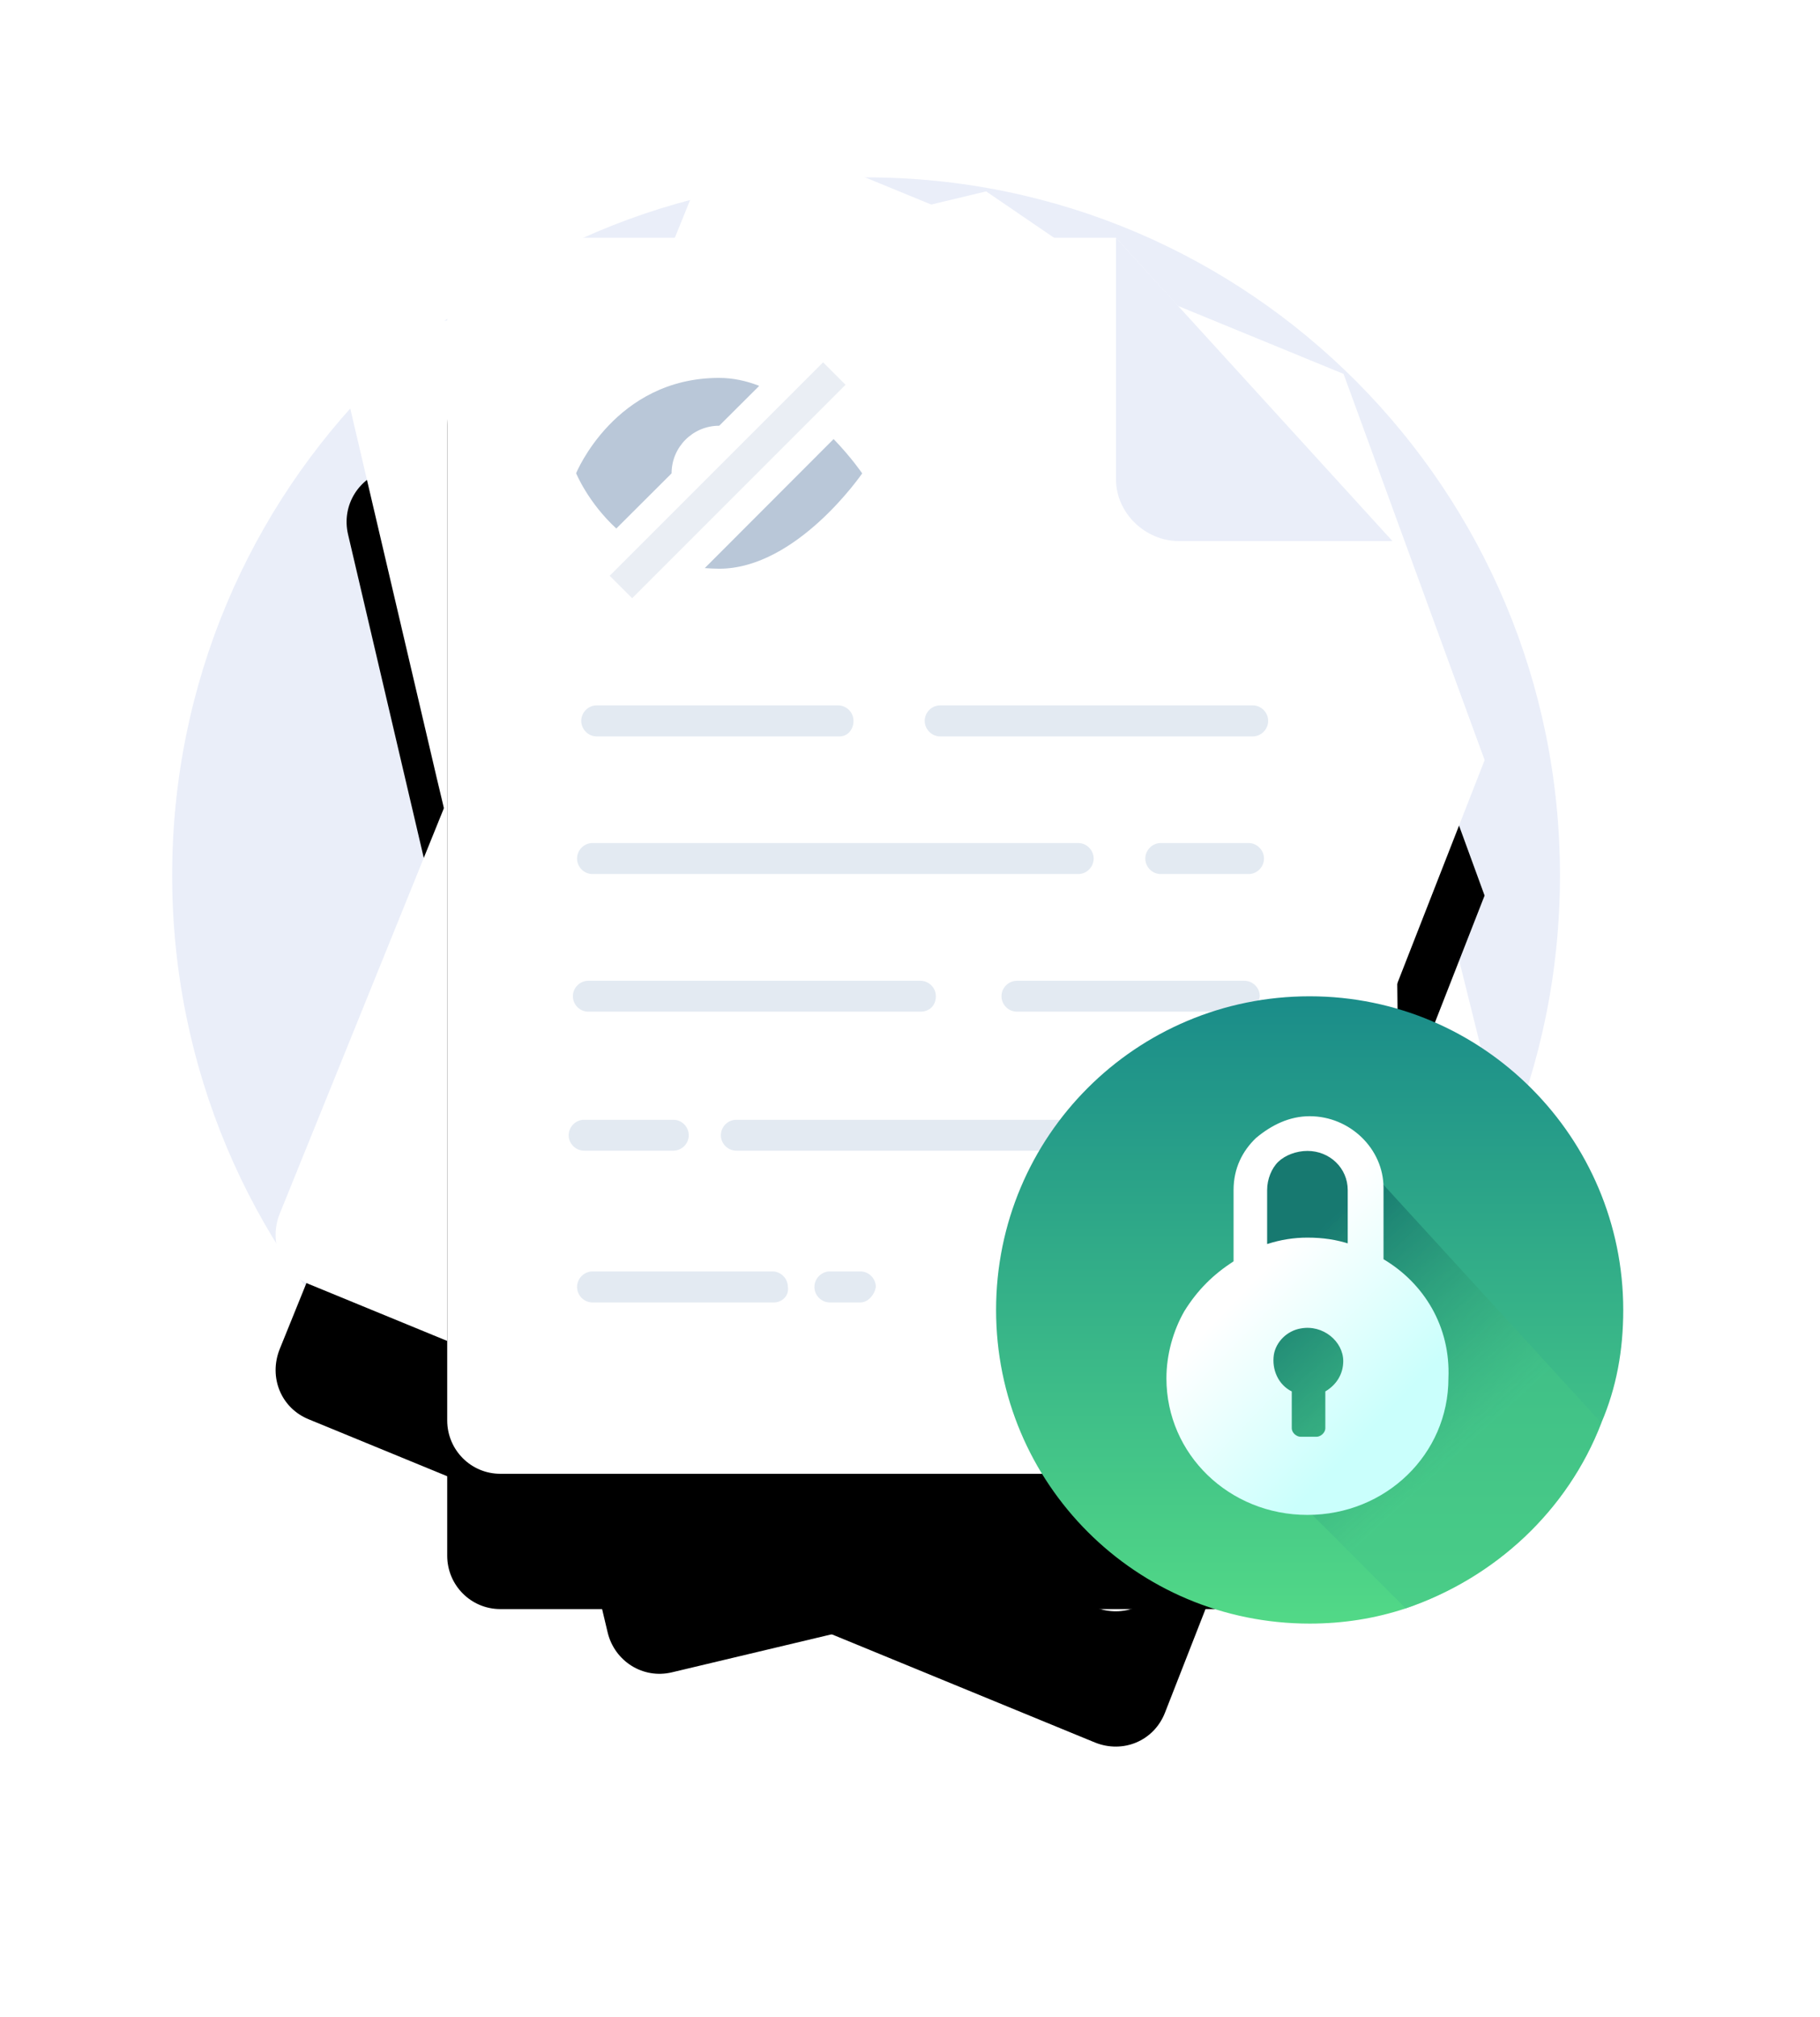 <?xml version="1.0" encoding="UTF-8"?>
<svg width="148px" height="164px" viewBox="0 0 148 164" version="1.1" xmlns="http://www.w3.org/2000/svg" xmlns:xlink="http://www.w3.org/1999/xlink">
    <title>Empty-state_surveillant_no-access</title>
    <defs>
        <path d="M21.686,52.98 L14.306,21.46 C13.738,19.06 15.214,16.78 17.485,16.21 L66.192,4.56 L93.781,23.4 L111.039,92.72 C111.607,95.12 110.131,97.4 107.86,97.97 L40.646,113.96 C38.262,114.53 35.991,113.04 35.423,110.76 L21.118,50.58" id="path-1"></path>
        <filter x="-39.7%" y="-25.1%" width="179.4%" height="170.3%" filterUnits="objectBoundingBox" id="filter-2">
            <feOffset dx="0" dy="11" in="SourceAlpha" result="shadowOffsetOuter1"></feOffset>
            <feGaussianBlur stdDeviation="11" in="shadowOffsetOuter1" result="shadowBlurOuter1"></feGaussianBlur>
            <feColorMatrix values="0 0 0 0 0.396   0 0 0 0 0.478   0 0 0 0 0.576  0 0 0 0.18 0" type="matrix" in="shadowBlurOuter1"></feColorMatrix>
        </filter>
        <path d="M106.724,50.81 L80.724,117.27 C79.816,119.55 77.318,120.58 75.048,119.67 L11.126,93.4 C8.856,92.49 7.834,89.98 8.742,87.69 L43.144,2.73 C44.052,0.45 46.55,-0.58 48.821,0.33 L95.257,19.4 L106.724,50.81 Z" id="path-3"></path>
        <filter x="-39.2%" y="-22.9%" width="178.3%" height="164.2%" filterUnits="objectBoundingBox" id="filter-4">
            <feOffset dx="0" dy="11" in="SourceAlpha" result="shadowOffsetOuter1"></feOffset>
            <feGaussianBlur stdDeviation="11" in="shadowOffsetOuter1" result="shadowBlurOuter1"></feGaussianBlur>
            <feColorMatrix values="0 0 0 0 0.396   0 0 0 0 0.478   0 0 0 0 0.576  0 0 0 0.18 0" type="matrix" in="shadowBlurOuter1"></feColorMatrix>
        </filter>
        <path d="M100.026,104.48 C100.026,106.88 98.096,108.82 95.711,108.82 L26.681,108.82 C24.297,108.82 22.367,106.88 22.367,104.48 L22.367,12.67 C22.367,10.27 24.297,8.33 26.681,8.33 L76.751,8.33 L99.231,33.11 L99.685,74.67 L100.026,104.48 Z" id="path-5"></path>
        <filter x="-49.6%" y="-27.4%" width="199.2%" height="176.6%" filterUnits="objectBoundingBox" id="filter-6">
            <feOffset dx="0" dy="11" in="SourceAlpha" result="shadowOffsetOuter1"></feOffset>
            <feGaussianBlur stdDeviation="11" in="shadowOffsetOuter1" result="shadowBlurOuter1"></feGaussianBlur>
            <feColorMatrix values="0 0 0 0 0.396   0 0 0 0 0.478   0 0 0 0 0.576  0 0 0 0.18 0" type="matrix" in="shadowBlurOuter1"></feColorMatrix>
        </filter>
        <linearGradient x1="50%" y1="100%" x2="50%" y2="0%" id="linearGradient-7">
            <stop stop-color="#52D987" offset="0%"></stop>
            <stop stop-color="#1A8C89" offset="100%"></stop>
        </linearGradient>
        <linearGradient x1="23.941%" y1="21.469%" x2="58.337%" y2="70.244%" id="linearGradient-8">
            <stop stop-color="#177970" offset="0%"></stop>
            <stop stop-color="#45C788" stop-opacity="0.54" offset="100%"></stop>
        </linearGradient>
        <linearGradient x1="70.065%" y1="80.227%" x2="37.42%" y2="36.108%" id="linearGradient-9">
            <stop stop-color="#CAFFFC" offset="0%"></stop>
            <stop stop-color="#FFFFFF" offset="100%"></stop>
        </linearGradient>
    </defs>
    <g id="Page-1" stroke="none" stroke-width="1" fill="none" fill-rule="evenodd">
        <g id="Light" transform="translate(-217, -1769)">
            <g id="Empty-state_surveillant_no-access" transform="translate(231, 1780)">
                <g id="46" transform="translate(-0, 0)">
                    <path d="M56.428,116.93 C87.592,116.93 112.855,91.52 112.855,60.17 C112.855,28.83 87.592,3.42 56.428,3.42 C25.264,3.42 0,28.83 0,60.17 C0,91.52 25.264,116.93 56.428,116.93 Z" id="Path" fill="#EAEEF9" fill-rule="nonzero"></path>
                    <g id="Path" fill-rule="nonzero">
                        <use fill="black" fill-opacity="1" filter="url(#filter-2)" xlink:href="#path-1"></use>
                        <use fill="#FFFFFF" xlink:href="#path-1"></use>
                    </g>
                    <g id="Path" fill-rule="nonzero">
                        <use fill="black" fill-opacity="1" filter="url(#filter-4)" xlink:href="#path-3"></use>
                        <use fill="#FFFFFF" xlink:href="#path-3"></use>
                    </g>
                    <path d="M95.144,19.4 L87.764,37.67 C86.742,40.19 88.104,43.27 90.602,44.3 L106.724,50.81" id="Path" fill="#FFFFFF" fill-rule="nonzero"></path>
                    <g id="Path" fill-rule="nonzero">
                        <use fill="black" fill-opacity="1" filter="url(#filter-6)" xlink:href="#path-5"></use>
                        <use fill="#FFFFFF" xlink:href="#path-5"></use>
                    </g>
                    <path d="M87.31,82.55 L45.869,82.55 C45.188,82.55 44.62,81.98 44.62,81.3 C44.62,80.61 45.188,80.04 45.869,80.04 L87.31,80.04 C87.991,80.04 88.559,80.61 88.559,81.3 C88.445,81.98 87.991,82.55 87.31,82.55 Z" id="Path" fill="#E3EAF2" fill-rule="nonzero"></path>
                    <path d="M40.76,82.55 L33.493,82.55 C32.812,82.55 32.244,81.98 32.244,81.3 C32.244,80.61 32.812,80.04 33.493,80.04 L40.76,80.04 C41.441,80.04 42.009,80.61 42.009,81.3 C42.009,81.98 41.441,82.55 40.76,82.55 Z" id="Path" fill="#E3EAF2" fill-rule="nonzero"></path>
                    <path d="M87.196,71.25 L68.69,71.25 C68.008,71.25 67.441,70.68 67.441,69.99 C67.441,69.31 68.008,68.74 68.69,68.74 L87.196,68.74 C87.877,68.74 88.445,69.31 88.445,69.99 C88.331,70.79 87.877,71.25 87.196,71.25 Z" id="Path" fill="#E3EAF2" fill-rule="nonzero"></path>
                    <path d="M60.856,71.25 L33.834,71.25 C33.153,71.25 32.585,70.68 32.585,69.99 C32.585,69.31 33.153,68.74 33.834,68.74 L60.856,68.74 C61.537,68.74 62.104,69.31 62.104,69.99 C62.104,70.79 61.537,71.25 60.856,71.25 Z" id="Path" fill="#E3EAF2" fill-rule="nonzero"></path>
                    <path d="M87.537,60.06 L80.384,60.06 C79.703,60.06 79.135,59.49 79.135,58.8 C79.135,58.12 79.703,57.54 80.384,57.54 L87.537,57.54 C88.218,57.54 88.786,58.12 88.786,58.8 C88.786,59.49 88.218,60.06 87.537,60.06 Z" id="Path" fill="#E3EAF2" fill-rule="nonzero"></path>
                    <path d="M73.685,60.06 L34.174,60.06 C33.493,60.06 32.926,59.49 32.926,58.8 C32.926,58.12 33.493,57.54 34.174,57.54 L73.685,57.54 C74.366,57.54 74.934,58.12 74.934,58.8 C74.934,59.49 74.366,60.06 73.685,60.06 Z" id="Path" fill="#E3EAF2" fill-rule="nonzero"></path>
                    <path d="M55.974,94.89 L53.476,94.89 C52.794,94.89 52.227,94.32 52.227,93.63 C52.227,92.95 52.794,92.37 53.476,92.37 L55.974,92.37 C56.655,92.37 57.222,92.95 57.222,93.63 C57.109,94.32 56.541,94.89 55.974,94.89 Z" id="Path" fill="#E3EAF2" fill-rule="nonzero"></path>
                    <path d="M48.934,94.89 L34.174,94.89 C33.493,94.89 32.926,94.32 32.926,93.63 C32.926,92.95 33.493,92.37 34.174,92.37 L48.821,92.37 C49.502,92.37 50.07,92.95 50.07,93.63 C50.183,94.32 49.615,94.89 48.934,94.89 Z" id="Path" fill="#E3EAF2" fill-rule="nonzero"></path>
                    <path d="M87.877,48.87 L62.445,48.87 C61.764,48.87 61.196,48.29 61.196,47.61 C61.196,46.92 61.764,46.35 62.445,46.35 L87.877,46.35 C88.558,46.35 89.126,46.92 89.126,47.61 C89.126,48.29 88.558,48.87 87.877,48.87 Z" id="Path" fill="#E3EAF2" fill-rule="nonzero"></path>
                    <path d="M54.271,48.87 L34.515,48.87 C33.834,48.87 33.266,48.29 33.266,47.61 C33.266,46.92 33.834,46.35 34.515,46.35 L54.157,46.35 C54.838,46.35 55.406,46.92 55.406,47.61 C55.406,48.29 54.952,48.87 54.271,48.87 Z" id="Path" fill="#E3EAF2" fill-rule="nonzero"></path>
                    <path d="M76.751,8.33 L76.751,27.97 C76.751,30.71 79.135,32.99 81.86,32.99 L99.231,32.99" id="Path" fill="#EAEEF9" fill-rule="nonzero"></path>
                    <g id="Group-2" transform="translate(67, 70)">
                        <path d="M51,25.5 C51,28.79 50.452,31.803 49.218,34.684 C46.475,41.816 40.58,47.29 33.314,49.763 C30.847,50.58 28.242,51 25.5,51 C11.379,51 0,39.619 0,25.5 C0,11.369 11.379,0 25.5,0 C39.621,0 51,11.513 51,25.5 Z" id="Path" fill="url(#linearGradient-7)"></path>
                        <path d="M49.218,34.684 C46.475,41.816 40.58,47.29 33.314,49.763 L19.057,35.501 L20.564,26.46 L21.798,16.304 L22.554,12.571 L27.008,10.409 L49.218,34.684 Z" id="Path" fill="url(#linearGradient-8)" fill-rule="nonzero"></path>
                        <path d="M31.506,21.377 L31.506,15.563 C31.506,12.401 28.776,9.749 25.5,9.749 C23.863,9.749 22.406,10.458 21.133,11.522 C20.04,12.571 19.312,13.974 19.312,15.748 L19.312,21.546 C17.674,22.61 16.401,23.844 15.308,25.602 C14.399,27.19 13.852,29.133 13.852,31.061 C13.852,37.229 18.948,42.164 25.318,42.164 C31.689,42.164 36.784,37.229 36.784,31.061 C36.966,26.836 34.782,23.32 31.506,21.377 Z M26.774,32.125 L26.774,35.117 C26.774,35.471 26.41,35.811 26.046,35.811 L24.772,35.811 C24.408,35.811 24.044,35.471 24.044,35.117 L24.044,33.174 L24.044,32.125 C22.952,31.585 22.406,30.352 22.589,29.133 C22.77,28.069 23.68,27.19 24.772,27.005 C26.593,26.666 28.231,28.069 28.231,29.658 C28.231,30.706 27.684,31.585 26.774,32.125 Z M28.776,20.143 C27.684,19.788 26.593,19.619 25.318,19.619 C24.227,19.619 23.135,19.788 22.042,20.143 L22.042,15.748 C22.042,14.869 22.406,13.974 22.952,13.45 C23.499,12.926 24.408,12.571 25.318,12.571 C27.138,12.571 28.595,13.974 28.595,15.748 L28.595,20.143 L28.776,20.143 Z" id="Shape" fill="url(#linearGradient-9)" fill-rule="nonzero"></path>
                    </g>
                </g>
                <g id="hidden" transform="translate(29, 12)">
                    <polygon id="Path" points="0 0 31 0 31 31 0 31"></polygon>
                    <g id="Group" transform="translate(3.849, 6.458)" fill="#B9C7D8" fill-rule="nonzero">
                        <path d="M20.951,6.252 C22.398,7.75 23.263,9.029 23.263,9.029 C23.263,9.029 17.967,16.779 11.638,16.779 C11.225,16.779 10.837,16.753 10.463,16.727 L20.938,6.239 L20.951,6.252 Z" id="Path"></path>
                        <path d="M14.88,1.925 L11.638,5.154 C9.494,5.154 7.763,6.885 7.763,9.029 L3.268,13.511 C0.969,11.393 0,9.016 0,9.016 C0,9.016 3.165,1.266 11.625,1.266 C12.736,1.266 13.821,1.499 14.854,1.899 L14.88,1.925 Z" id="Path"></path>
                        <polygon id="Path" opacity="0.3" transform="translate(12.32, 9.59) rotate(-45) translate(-12.32, -9.59) " points="0.049 8.298 24.591 8.298 24.591 10.882 0.049 10.882"></polygon>
                    </g>
                </g>
            </g>
        </g>
    </g>
</svg>